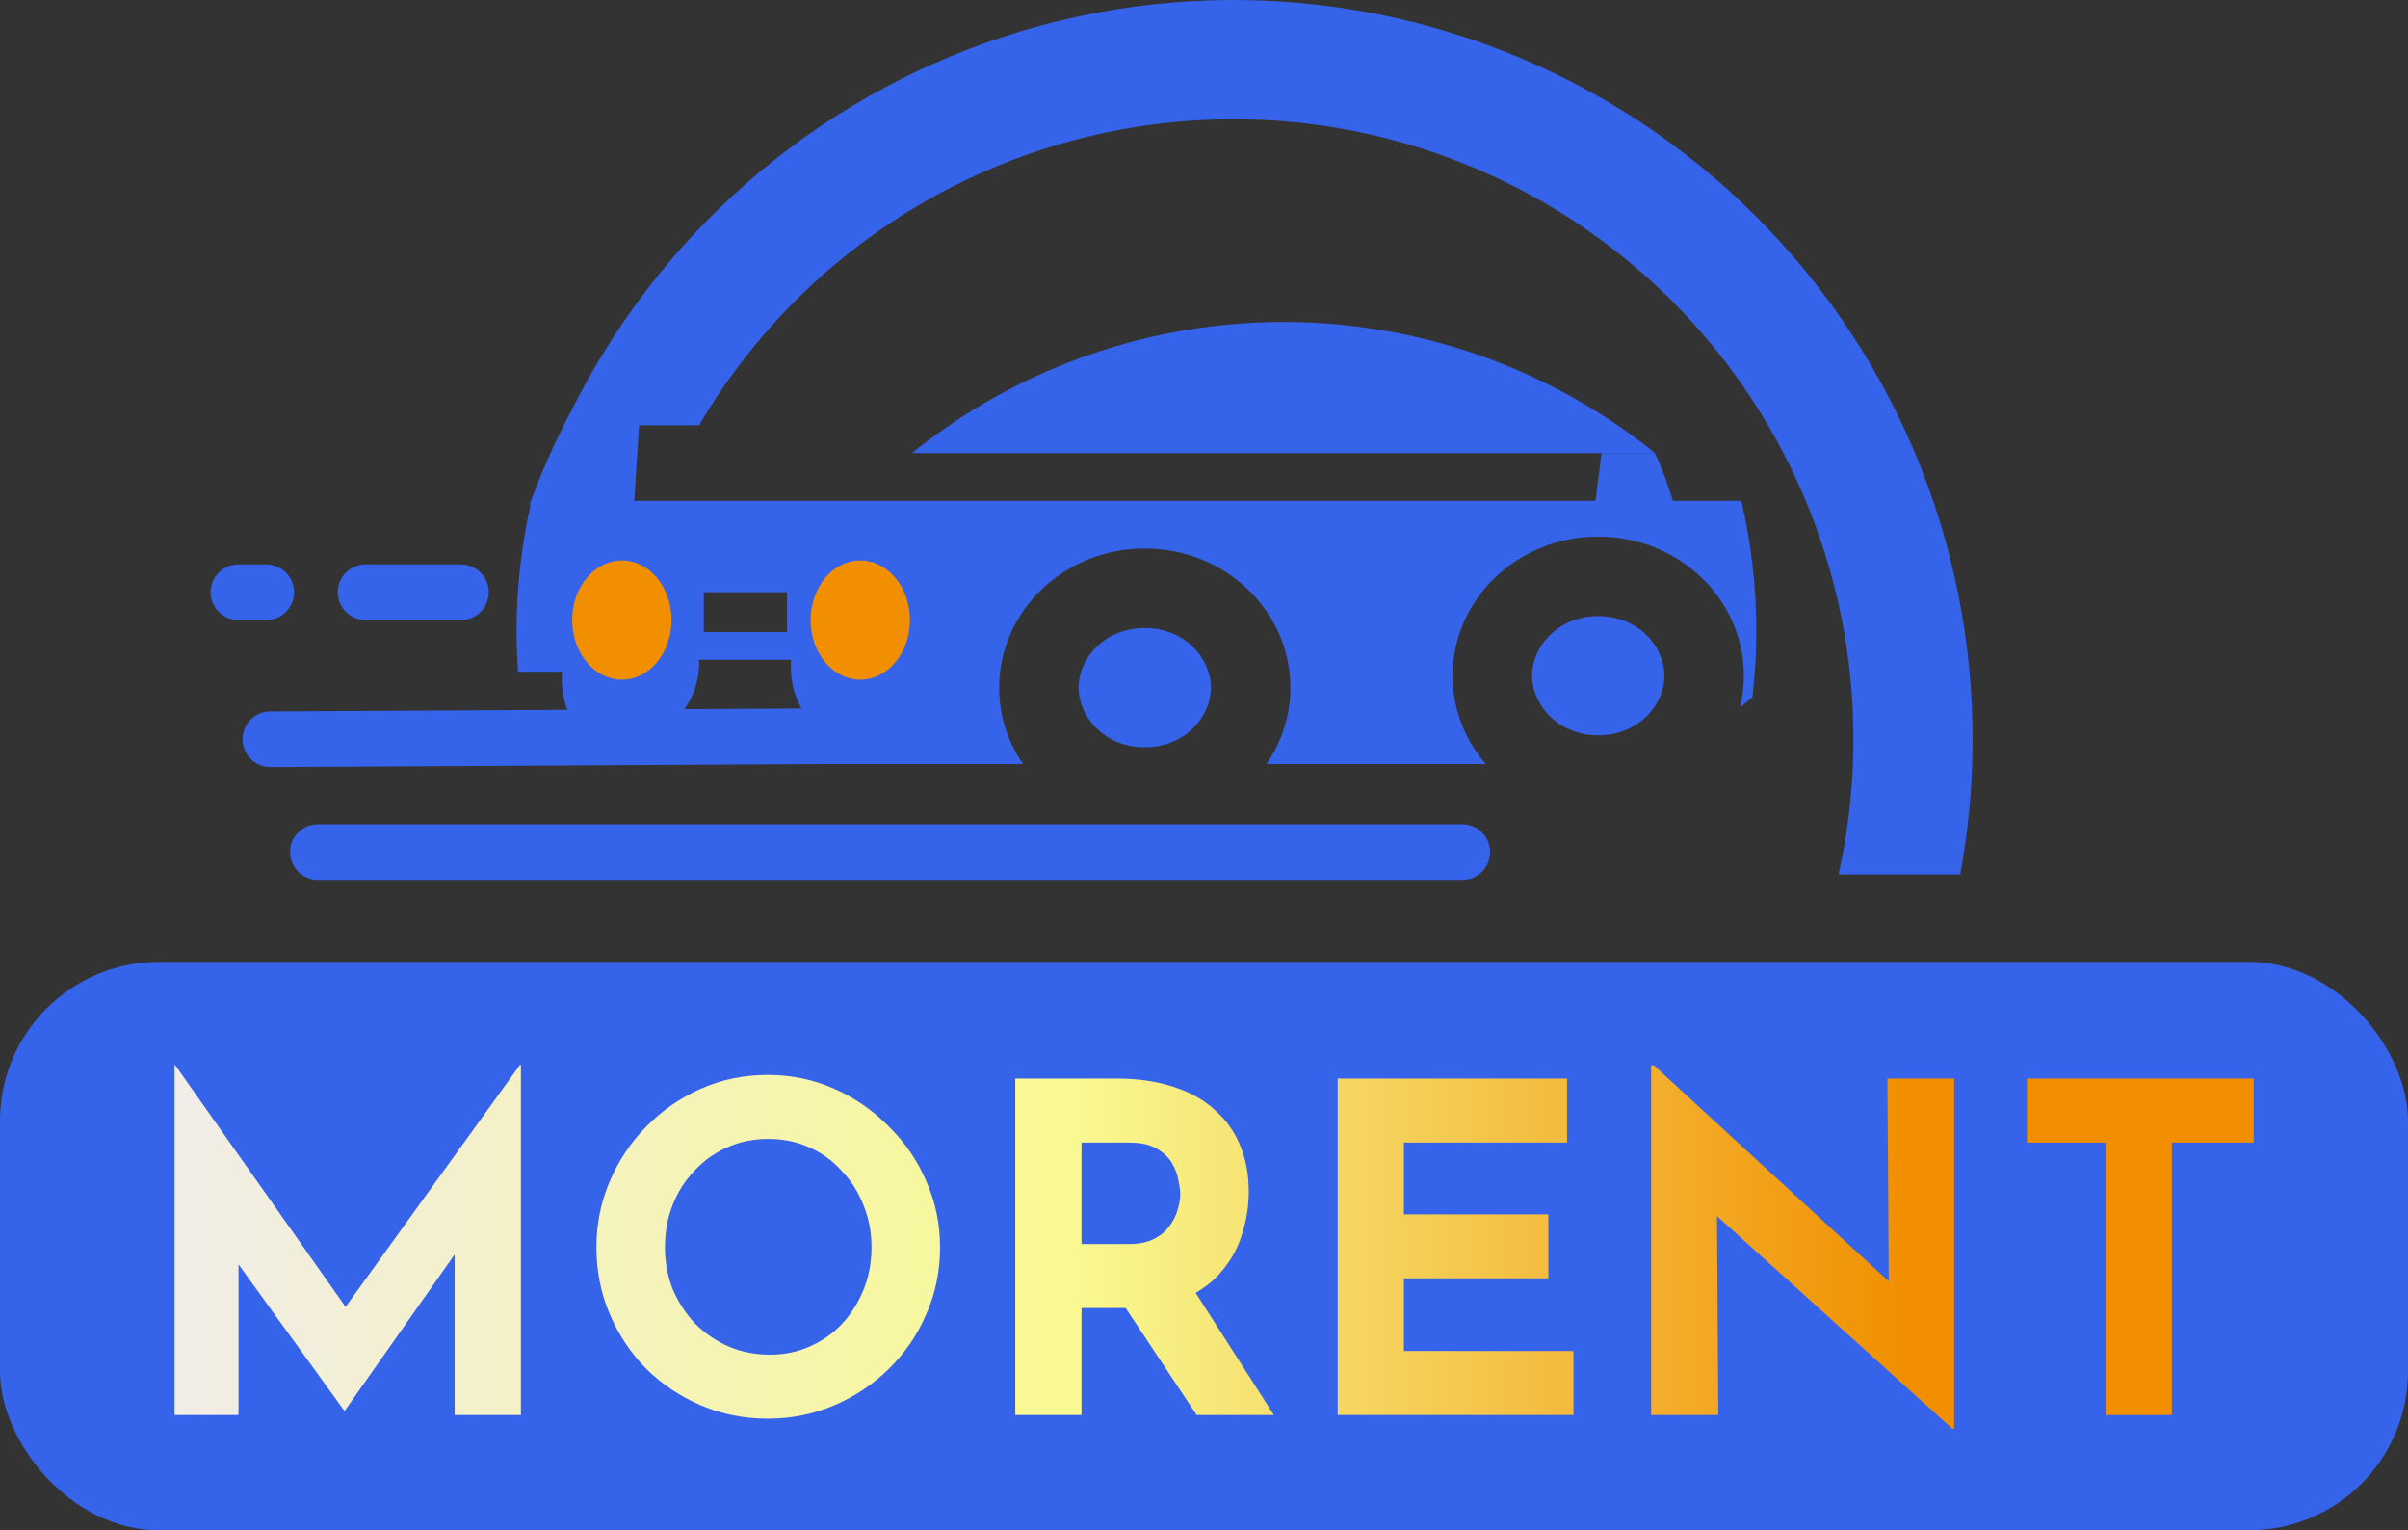 <svg width="606" height="385" viewBox="0 0 606 385" fill="none" xmlns="http://www.w3.org/2000/svg">
<rect x="0" y="0" width="606" height="385" fill="#333333" stroke="none"/>
<path fill-rule="evenodd" clip-rule="evenodd" d="M142.047 107C143.684 103.511 145.428 100.076 147.276 96.7C154.602 83.314 163.565 70.848 173.987 59.598C191.255 40.958 212.159 26.053 235.409 15.803C258.66 5.554 283.764 0.177 309.173 0.004C334.582 -0.168 359.757 4.867 383.145 14.8C406.533 24.733 427.637 39.352 445.157 57.756C462.676 76.16 476.239 97.959 485.008 121.807C493.778 145.656 497.568 171.048 496.145 196.418C495.7 204.349 494.748 212.225 493.303 220H462.686C464.538 211.71 465.714 203.261 466.192 194.738C467.385 173.46 464.207 152.163 456.852 132.161C449.497 112.159 438.121 93.876 423.428 78.441C408.734 63.005 391.033 50.743 371.418 42.413C351.802 34.082 330.688 29.859 309.377 30.004C288.066 30.148 267.011 34.658 247.51 43.254C228.01 51.851 210.477 64.352 195.995 79.986C188.374 88.213 181.682 97.215 176.02 106.828L176.508 107H142.047Z" fill="#3563E9"/>
<path fill-rule="evenodd" clip-rule="evenodd" d="M416.529 114C405.481 105.093 393.196 97.793 380.035 92.342C361.957 84.854 342.582 81 323.015 81C303.448 81 284.072 84.854 265.995 92.342C252.834 97.793 240.548 105.093 229.5 114H416.529Z" fill="#3563E9"/>
<path fill-rule="evenodd" clip-rule="evenodd" d="M442 158.707C442 164.346 441.672 169.912 441.033 175.387C440.014 176.299 438.966 177.179 437.891 178.027C438.524 175.449 438.859 172.762 438.859 170C438.859 150.67 422.453 135 402.215 135C381.977 135 365.57 150.67 365.57 170C365.57 178.438 368.697 186.178 373.903 192.222H318.722C322.525 186.705 324.738 180.099 324.738 173C324.738 153.67 308.332 138 288.094 138C267.856 138 251.45 153.67 251.45 173C251.45 180.099 253.663 186.705 257.466 192.222H133.962C133.396 189.87 132.888 187.496 132.44 185.103H146.69C143.384 181.322 141.363 176.259 141.363 170.695C141.363 170.124 141.385 169.559 141.426 169H130.366C130.123 165.599 130 162.167 130 158.707C130 147.471 131.302 136.525 133.77 126H438.23C440.698 136.525 442 147.471 442 158.707ZM418.859 170C418.859 177.429 412.282 185 402.215 185C392.147 185 385.57 177.429 385.57 170C385.57 162.571 392.147 155 402.215 155C412.282 155 418.859 162.571 418.859 170ZM288.094 188C298.162 188 304.738 180.429 304.738 173C304.738 165.571 298.162 158 288.094 158C278.026 158 271.45 165.571 271.45 173C271.45 180.429 278.026 188 288.094 188ZM198.054 149H177.114V159H198.054V149ZM168.738 182.103C173.126 178.531 175.939 173.025 175.939 166.848C175.939 166.564 175.933 166.281 175.921 166H199.072C199.031 166.559 199.009 167.124 199.009 167.695C199.009 173.259 201.03 178.322 204.336 182.103H168.738Z" fill="#3563E9"/>
<ellipse cx="156.5" cy="156" rx="12.5" ry="15" fill="#F18F01"/>
<ellipse cx="216.5" cy="156" rx="12.5" ry="15" fill="#F18F01"/>
<line x1="241.039" y1="185.039" x2="68.039" y2="185.994" stroke="#3563E9" stroke-width="14" stroke-linecap="round"/>
<path d="M79.999 214.375H368" stroke="#3563E9" stroke-width="14" stroke-linecap="round"/>
<path d="M92 149H116" stroke="#3563E9" stroke-width="14" stroke-linecap="round"/>
<path d="M60 149L67 149" stroke="#3563E9" stroke-width="14" stroke-linecap="round"/>
<path fill-rule="evenodd" clip-rule="evenodd" d="M161.032 103.785L147.898 96.01C142.08 105.837 137.182 116.181 133.266 126.909L158.971 136.291L161.032 103.785Z" fill="#3563E9"/>
<path fill-rule="evenodd" clip-rule="evenodd" d="M403.054 114L401 129.953L421.602 128.234C420.341 123.433 418.636 118.677 416.5 114H403.054Z" fill="#3563E9"/>
<rect y="242" width="606" height="143" rx="40" fill="#3563E9"/>
<path d="M43.925 356V267.91H44.04L91.075 334.61L83.945 333L130.865 267.91H131.095V356H114.42V305.515L115.455 314.14L86.82 354.85H86.59L57.15 314.14L60.025 306.205V356H43.925ZM150.098 313.795C150.098 307.968 151.21 302.448 153.433 297.235C155.656 292.022 158.723 287.422 162.633 283.435C166.62 279.372 171.22 276.19 176.433 273.89C181.646 271.59 187.243 270.44 193.223 270.44C199.126 270.44 204.685 271.59 209.898 273.89C215.111 276.19 219.711 279.372 223.698 283.435C227.761 287.422 230.905 292.022 233.128 297.235C235.428 302.448 236.578 307.968 236.578 313.795C236.578 319.775 235.428 325.372 233.128 330.585C230.905 335.798 227.761 340.398 223.698 344.385C219.711 348.295 215.111 351.362 209.898 353.585C204.685 355.808 199.126 356.92 193.223 356.92C187.243 356.92 181.646 355.808 176.433 353.585C171.22 351.362 166.62 348.295 162.633 344.385C158.723 340.398 155.656 335.798 153.433 330.585C151.21 325.372 150.098 319.775 150.098 313.795ZM167.348 313.795C167.348 317.552 168 321.078 169.303 324.375C170.683 327.595 172.561 330.47 174.938 333C177.391 335.453 180.19 337.37 183.333 338.75C186.553 340.13 190.041 340.82 193.798 340.82C197.401 340.82 200.736 340.13 203.803 338.75C206.946 337.37 209.668 335.453 211.968 333C214.268 330.47 216.07 327.595 217.373 324.375C218.676 321.078 219.328 317.552 219.328 313.795C219.328 309.962 218.638 306.397 217.258 303.1C215.955 299.803 214.115 296.928 211.738 294.475C209.438 291.945 206.716 289.99 203.573 288.61C200.43 287.23 197.018 286.54 193.338 286.54C189.658 286.54 186.246 287.23 183.103 288.61C179.96 289.99 177.2 291.945 174.823 294.475C172.446 296.928 170.606 299.803 169.303 303.1C168 306.397 167.348 309.962 167.348 313.795ZM281.148 271.36C286.438 271.36 291.153 272.05 295.293 273.43C299.433 274.733 302.883 276.65 305.643 279.18C308.479 281.633 310.626 284.623 312.083 288.15C313.539 291.6 314.268 295.51 314.268 299.88C314.268 303.33 313.731 306.78 312.658 310.23C311.661 313.68 309.974 316.823 307.598 319.66C305.298 322.497 302.231 324.797 298.398 326.56C294.564 328.247 289.811 329.09 284.138 329.09H272.178V356H255.503V271.36H281.148ZM284.023 312.99C286.553 312.99 288.661 312.568 290.348 311.725C292.034 310.882 293.338 309.808 294.258 308.505C295.254 307.202 295.944 305.86 296.328 304.48C296.788 303.023 297.018 301.682 297.018 300.455C297.018 299.535 296.864 298.385 296.558 297.005C296.328 295.548 295.791 294.092 294.948 292.635C294.104 291.178 292.801 289.952 291.038 288.955C289.351 287.958 287.051 287.46 284.138 287.46H272.178V312.99H284.023ZM299.663 323.34L320.593 356H301.158L279.768 323.8L299.663 323.34ZM336.64 271.36H394.37V287.46H353.315V305.515H389.655V321.615H353.315V339.9H395.98V356H336.64V271.36ZM491.317 359.45L427.147 301.49L432.092 304.25L432.437 356H415.532V268.025H416.222L479.012 325.755L475.332 324.145L474.987 271.36H491.777V359.45H491.317ZM510.124 271.36H567.164V287.46H546.579V356H529.904V287.46H510.124V271.36Z" fill="url(#paint0_linear_2001_2)"/>
<defs>
<linearGradient id="paint0_linear_2001_2" x1="33" y1="313.5" x2="574" y2="313.5" gradientUnits="userSpaceOnUse">
<stop stop-color="#F1ECEC"/>
<stop offset="0.44" stop-color="#F8F991"/>
<stop offset="0.825" stop-color="#F18F01"/>
</linearGradient>
</defs>
</svg>
